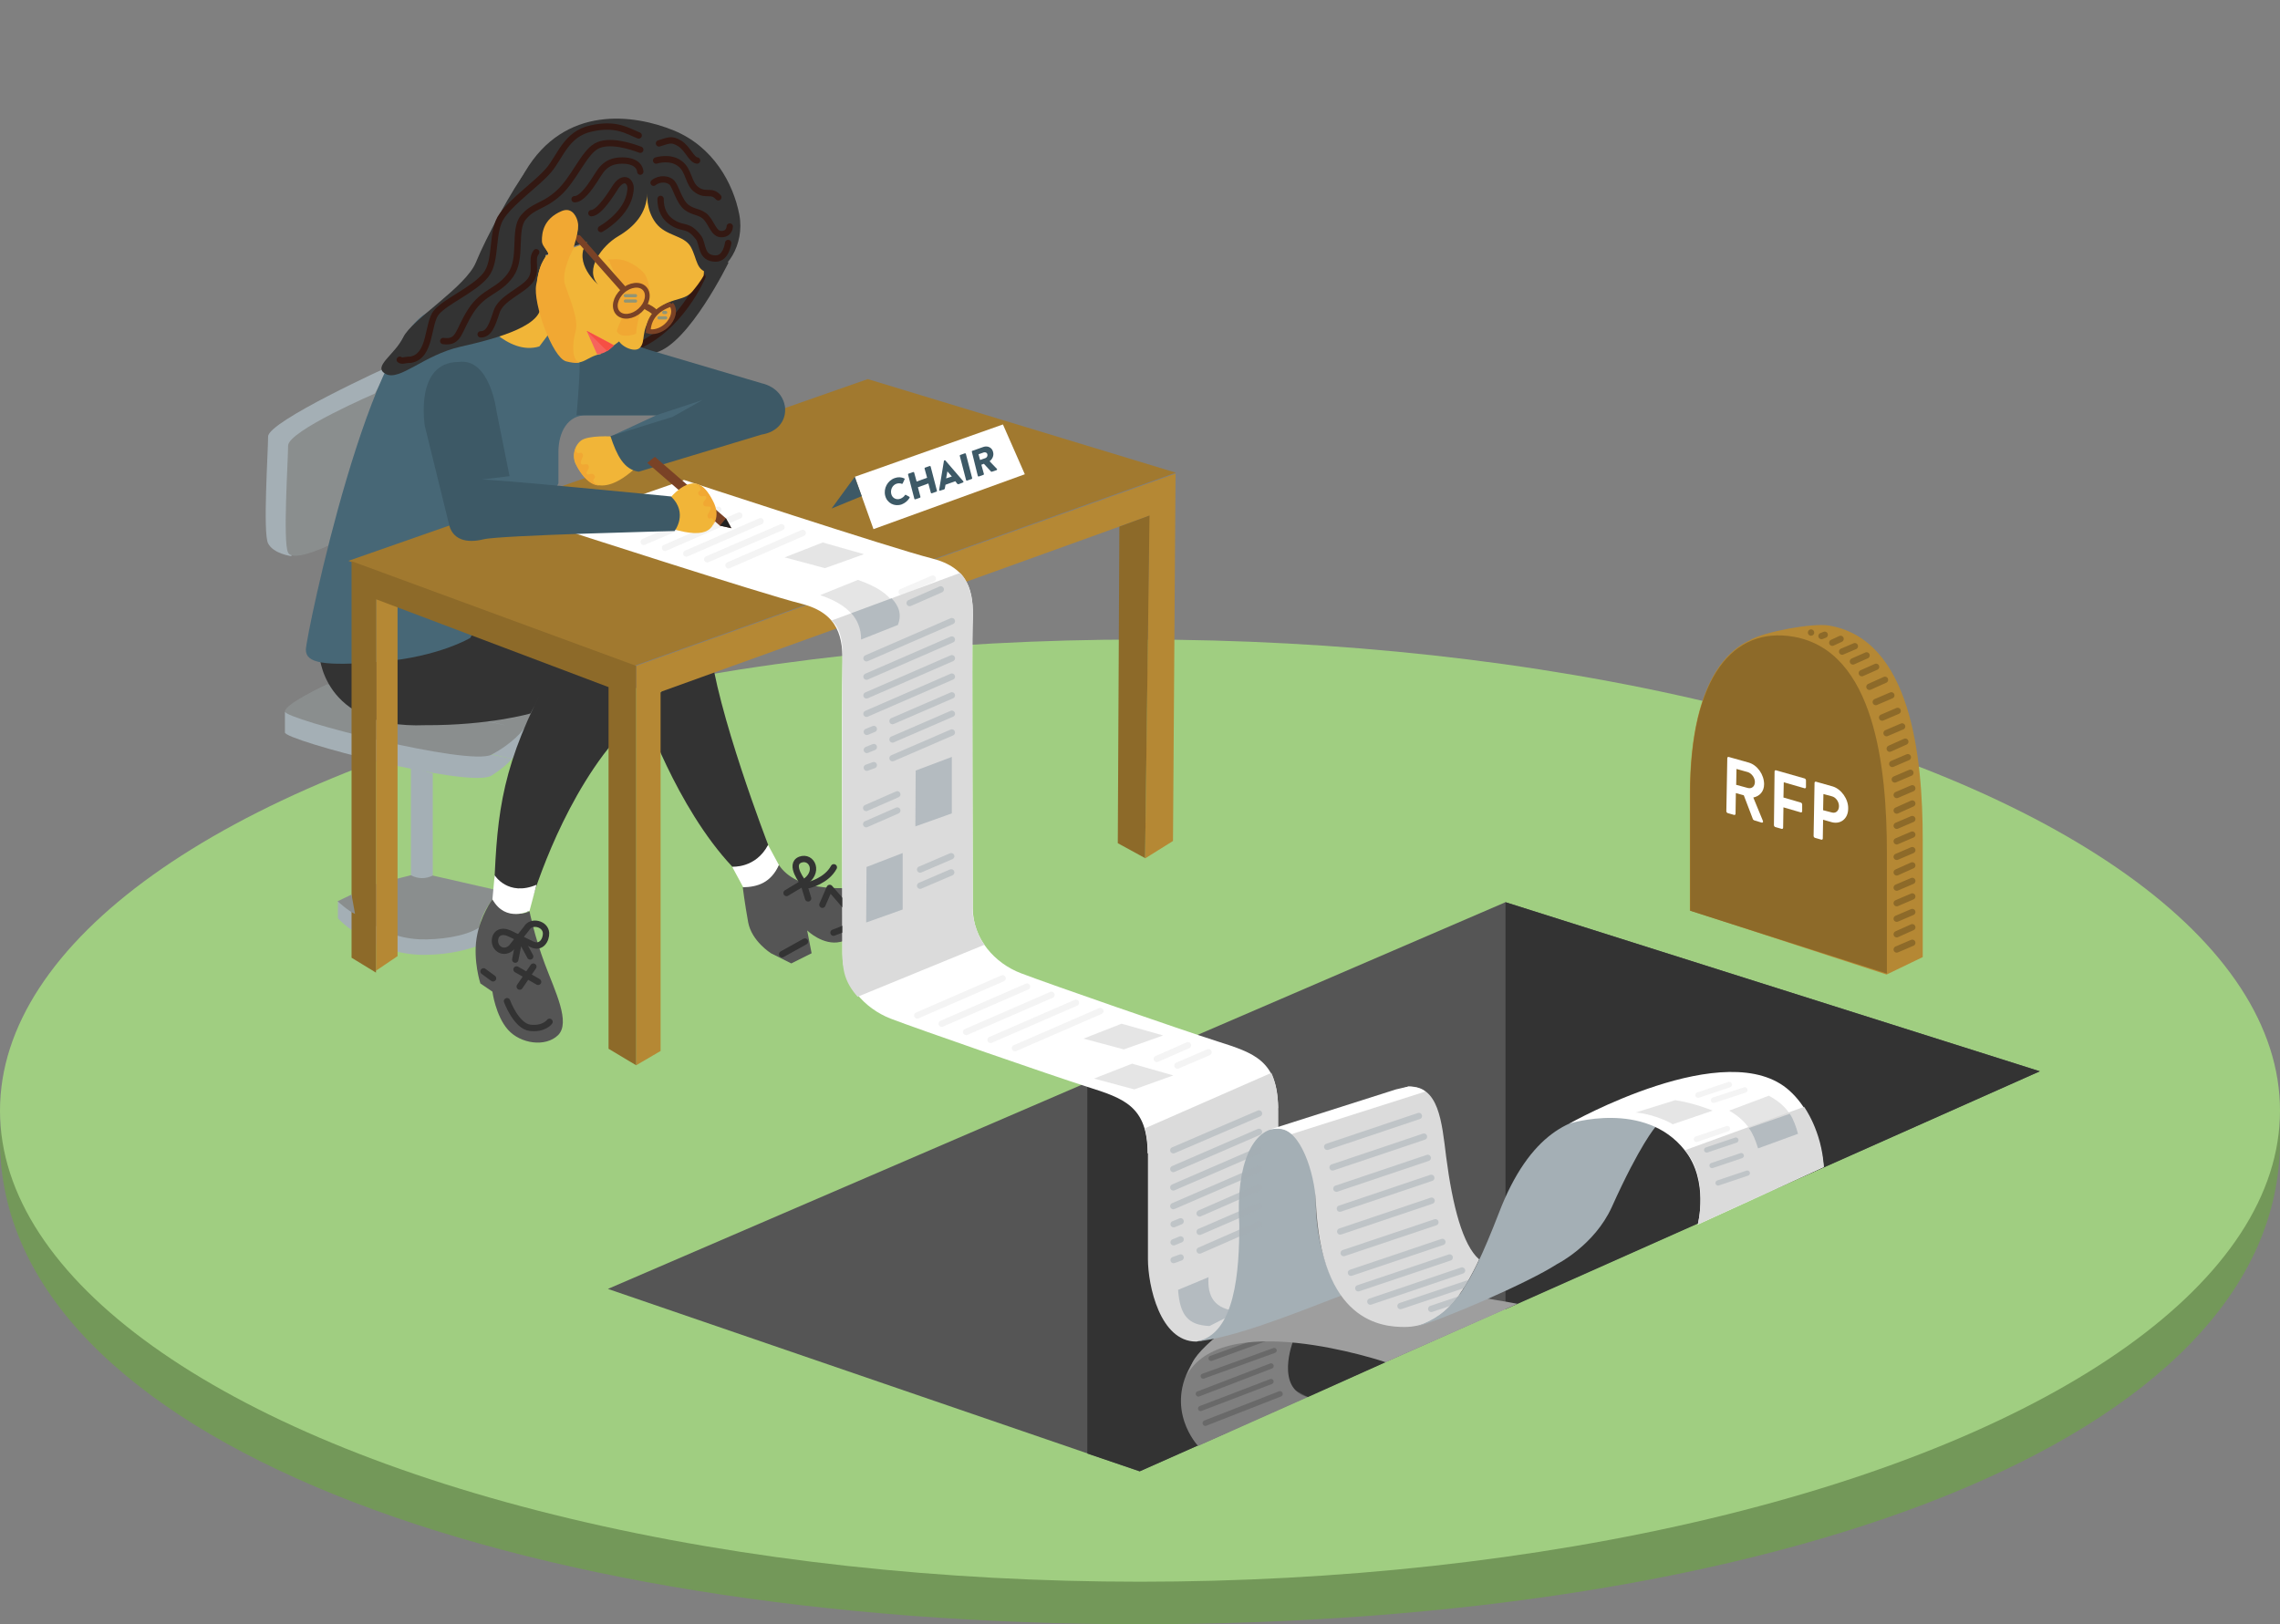 <?xml version="1.0" encoding="utf-8"?>
<!-- Generator: Adobe Illustrator 19.2.1, SVG Export Plug-In . SVG Version: 6.00 Build 0)  -->
<svg version="1.1" id="Layer_1" xmlns="http://www.w3.org/2000/svg" xmlns:xlink="http://www.w3.org/1999/xlink" x="0px" y="0px"
	 viewBox="0 0 718.6 512" style="enable-background:new 0 0 718.6 512;" xml:space="preserve">
<rect x="0" y="0" width="718.6" height="512" fill="#808080" stroke="none"/>
<style type="text/css">
	.st0{fill:#739859;}
	.st1{fill:#A0CE81;}
	.st2{fill:#555555;}
	.st3{fill:#333333;}
	.st4{fill:#7F7F7F;}
	.st5{opacity:0.5;fill:none;stroke:#555555;stroke-width:1.647;stroke-linecap:round;stroke-linejoin:round;stroke-miterlimit:10;}
	.st6{fill:none;stroke:#331812;stroke-width:2;stroke-linecap:round;stroke-linejoin:round;stroke-miterlimit:10;}
	.st7{fill:#A4AFB5;}
	.st8{fill:#8A8E8E;}
	.st9{fill:#F1B538;}
	.st10{fill:#476776;}
	.st11{fill:#FFFFFF;}
	.st12{fill:none;stroke:#333333;stroke-width:2;stroke-linecap:round;stroke-linejoin:round;stroke-miterlimit:10;}
	.st13{fill:#B58834;}
	.st14{fill:#A1792F;}
	.st15{fill:#8D6A29;}
	.st16{fill:#3D5966;}
	.st17{fill:none;stroke:#007AD9;stroke-width:2;stroke-linecap:round;stroke-linejoin:round;stroke-miterlimit:10;}
	.st18{fill:#007AD9;}
	.st19{fill:none;stroke:#7A4226;stroke-width:2;stroke-linecap:round;stroke-linejoin:round;stroke-miterlimit:10;}
	.st20{fill:#F1A833;stroke:#7A4226;stroke-width:1.5;stroke-miterlimit:10;}
	.st21{opacity:0.4;fill:#FAE8C3;stroke:#007AD9;stroke-linecap:round;stroke-miterlimit:10;}
	.st22{fill:#F1A833;}
	.st23{fill:#F6645C;}
	.st24{fill:#F64F44;}
	.st25{fill:#F8D71B;}
	.st26{fill:#F7F4E9;}
	.st27{fill:#DBDBDB;}
	.st28{opacity:0.7;fill:#A4AFB5;}
	.st29{fill:#9E9E9E;}
	.st30{fill:#FFFFFF;stroke:#007AD9;stroke-width:2;stroke-linecap:round;stroke-linejoin:round;stroke-miterlimit:10;}
	.st31{fill:none;stroke:#8D6A29;stroke-width:2;stroke-linecap:round;stroke-linejoin:round;stroke-miterlimit:10;}
	.st32{opacity:0.7;fill:#DBDBDB;}
	.st33{opacity:0.3;fill:none;stroke:#DBDBDB;stroke-width:2;stroke-linecap:round;stroke-linejoin:round;stroke-miterlimit:10;}
	.st34{opacity:0.5;fill:none;stroke:#A4AFB5;stroke-width:2;stroke-linecap:round;stroke-linejoin:round;stroke-miterlimit:10;}
	.st35{fill:#7A4226;}
	.st36{fill:#222222;}
	
		.st37{opacity:0.5;fill:none;stroke:#555555;stroke-width:1.697;stroke-linecap:round;stroke-linejoin:round;stroke-miterlimit:10;}
	
		.st38{opacity:0.5;fill:none;stroke:#555555;stroke-width:1.61;stroke-linecap:round;stroke-linejoin:round;stroke-miterlimit:10;}
	
		.st39{opacity:0.5;fill:none;stroke:#555555;stroke-width:1.648;stroke-linecap:round;stroke-linejoin:round;stroke-miterlimit:10;}
	
		.st40{opacity:0.5;fill:none;stroke:#555555;stroke-width:1.763;stroke-linecap:round;stroke-linejoin:round;stroke-miterlimit:10;}
	
		.st41{opacity:0.5;fill:none;stroke:#A4AFB5;stroke-width:1.663;stroke-linecap:round;stroke-linejoin:round;stroke-miterlimit:10;}
	
		.st42{opacity:0.3;fill:none;stroke:#DBDBDB;stroke-width:1.751;stroke-linecap:round;stroke-linejoin:round;stroke-miterlimit:10;}
</style>
<g>
	<path class="st0" d="M718.6,359.5c0,95.3-160.9,152.5-359.3,152.5S0,453.7,0,359.5c0-82,160.9-148.5,359.3-148.5
		S718.6,277.4,718.6,359.5z"/>
	<ellipse class="st1" cx="359.3" cy="350.1" rx="359.3" ry="148.5"/>
	<polygon class="st2" points="191.6,406.3 359.2,463.8 642.9,337.7 474.5,284.4 	"/>
	<polygon class="st3" points="474.5,412.7 474.5,284.4 642.9,337.7 	"/>
	<polygon class="st3" points="342.7,342.6 342.7,458.2 359.2,463.8 387.4,451.3 387.4,339.3 	"/>
	<polyline class="st3" points="412.2,440.4 436.7,429.4 409,418.2 396.8,432.2 	"/>
	<path class="st4" d="M376,429.3c-9.4,14.9,1.6,26.5,1.6,26.5l34.6-15.4c-10.4-2.7-4.7-17.5-4.7-17.5S383.8,417,376,429.3z"/>
	<line class="st5" x1="381.7" y1="428.2" x2="404.5" y2="419.9"/>
	<path class="st3" d="M229.6,82.8c0,0-12.4,25.4-22.8,28.3s-15-6.1-15-6.1l27.9-31.3"/>
	<path class="st6" d="M221.4,87.2c0,0-6.9,16.6-21.4,22.3"/>
	<path class="st7" d="M122.6,115.5c0,0-38.1,17.3-38.1,22.1s-1.7,30.4,0,33.7c1.7,3.3,7.3,4,7.3,4"/>
	<path class="st8" d="M118.5,123.9c0,0-27.7,11.9-27.7,16.6s-1.7,30.4,0,33.7c1.7,3.3,13.7-2.7,13.7-2.7"/>
	<polyline class="st9" points="153.6,98.7 166.5,83.4 182.7,81.9 174.9,104.7 165.7,113.3 148.4,103.2 153.6,98.7 	"/>
	<g>
		<polygon class="st7" points="152.4,220.6 137.6,226.1 133.6,233.1 161.4,239.2 172,224.4 		"/>
		<path class="st7" d="M89.8,230.9c0,2.5,58.3,17.8,65.1,13.6c4.7-3,6.5-5.3,6.5-5.3l-71.6-14.8C89.8,224.4,89.8,228.4,89.8,230.9z"
			/>
	</g>
	<path class="st8" d="M171.2,223.2l-23.8-4.1l-3.2,5.8l15.3,3.8l-56.4-13c0,0-13.3,6.1-13.3,8.6s58,17.3,65.1,13.6
		c7.1-3.8,10-7.9,10-7.9L171.2,223.2z"/>
	<path class="st3" d="M170.8,217.7c-13.6,26.4-14.3,41.5-15.2,66.3c0,0,0.1,3.7,10.9,3.4c0,0,7.4-27.6,23.6-49.4l7.3-9.4l-2.5-28.8
		l-56.7-2l-36.2,3.8l-1.4,4.3c0,0,0.6,24,33.4,22.7c20.2,0.1,33.2-3.7,33.2-3.7"/>
	<path class="st7" d="M159.4,293.8c0,0-9.4,7.2-25.8,7.2s-27.1-11.5-27.1-11.5v-5.4L159.4,293.8z"/>
	<path class="st10" d="M176,152.4v-9.9c0-6.1,2.8-11.8,9-11.6l21.8,0l13.6-5.2l-10.1,3.6l-17.9,8.3c2,6,5.2,9.5,9.8,10.3l37.7-10.7
		c10.2-1.6,9.7-14,0-16.2l-31.2-8.4c-9.7-5.7-21.9-6.6-36-7l-2.7,3.6c-10.1,3.1-19.4-9.9-19.4-9.9s-2.9-3.1-13.5-1.6
		c-20,3.3-40.7,102.9-40.7,107.1s5.4,5.3,23.6,3.8s28.2-7.5,28.2-7.5"/>
	<path class="st11" d="M242.1,266.4l3.4,6.3c0,0-3,9.7-11.3,6.9l-3.4-6.3L242.1,266.4z"/>
	<path class="st3" d="M223.7,202.8c1.9,20.8,18.4,63.5,18.4,63.5c-3.9,7.5-11.3,6.9-11.3,6.9c-17.7-18.8-28.1-49.5-28.1-49.5"/>
	<polygon class="st7" points="136.4,277.7 129.5,277.7 129.5,241.9 136.4,243.8 	"/>
	<path class="st8" d="M116,279.3l13.5-3.4c2.3,1.2,4.6,1.2,6.9,0.1l19.3,4.4l-0.1,2.7c0,0-3.7,4.2-4.6,9.3
		c-4.5,2.9-12.9,3.9-18.7,3.7c-14.8-0.7-21.4-11.1-21.4-12.2"/>
	<path class="st2" d="M245.5,272.7c5.5,8,18,7.7,28.2,6.9c10.2-0.8,9.4-3,11.6,1.9s-13.7,12.5-13.7,12.5s-1.2,1.6-6.7,2.9
		c-5.5,1.3-10.5-3.6-10.5-3.6l1.4,7.2l-6.4,3.2l-6.4-3.2c0,0-6.1-3.8-7.2-9.8c-1.1-6.1-1.7-11-1.7-11
		C238.8,279.6,242.9,278.3,245.5,272.7z"/>
	<polyline class="st12" points="247.9,281.5 253.2,278.3 254.7,283.2 	"/>
	<line class="st12" x1="246.5" y1="300.8" x2="253.7" y2="296.8"/>
	<polygon class="st13" points="200.5,209.9 200.5,335.8 208.2,331.3 208.2,218.1 362.2,162.6 360.9,270.6 369.7,265.1 370.5,149.3 	
		"/>
	<polygon class="st14" points="109.8,176.8 199.9,209.9 370.6,149 273.5,119.5 	"/>
	<polygon class="st11" points="275.3,166.8 269.4,150.3 316.1,133.8 323,149.5 	"/>
	<polyline class="st13" points="118.5,306 125.3,301.4 125.3,191.1 118.5,188.4 	"/>
	<polyline class="st15" points="360.9,270.5 352.3,265.8 352.8,166 362.3,162.5 	"/>
	<polyline class="st15" points="200.5,335.8 191.8,330.6 191.8,216.6 118.5,188.9 118.5,306.6 110.8,301.9 110.8,176.9 200.5,209.9 
			"/>
	<path class="st9" d="M199.9,147.9c-12.5,11.1-16.7,1.1-18.2-1.2s-0.9-6,1.4-7.8c2.3-1.8,10.1-1.3,10.1-1.3"/>
	<g>
		<path class="st16" d="M282,150.7c1.1-0.4,2.1-0.3,3,0.1c0.1,0.1,0.2,0.2,0.1,0.3l-0.6,1.3c-0.1,0.1-0.2,0.2-0.3,0.1
			c-0.5-0.2-1.1-0.2-1.7,0c-1.3,0.5-1.9,1.9-1.6,3.2c0.3,1.3,1.6,2,2.9,1.5c0.5-0.2,1.1-0.6,1.4-1.1c0.1-0.1,0.2-0.2,0.3-0.1
			l1.1,0.6c0.1,0.1,0.1,0.2,0.1,0.3c-0.6,1-1.5,1.7-2.5,2.1c-2.3,0.8-4.6-0.4-5.2-2.7C278.4,154,279.7,151.5,282,150.7z"/>
		<path class="st16" d="M286.2,149.6c0-0.1,0-0.3,0.2-0.3l1.4-0.5c0.1,0,0.2,0,0.3,0.1l0.8,2.9l3.3-1.2l-0.8-2.9
			c0-0.1,0-0.3,0.2-0.3l1.4-0.5c0.1,0,0.2,0,0.3,0.1l2,7.7c0,0.1,0,0.3-0.2,0.3l-1.4,0.5c-0.1,0-0.2,0-0.3-0.1l-0.8-3l-3.3,1.2
			l0.8,3c0,0.1,0,0.3-0.2,0.3l-1.4,0.5c-0.1,0-0.2,0-0.3-0.1L286.2,149.6z"/>
		<path class="st16" d="M296,154.4l1.5-9.1c0-0.1,0.1-0.2,0.2-0.2l0.1,0c0.1,0,0.2,0,0.2,0.1l5.6,6.5c0.1,0.1,0.1,0.3-0.1,0.4
			l-1.3,0.5c-0.2,0.1-0.3,0-0.5-0.1l-0.6-0.8l-3.1,1.1l-0.2,1.1c0,0.2-0.1,0.3-0.3,0.4l-1.3,0.4C296.1,154.7,295.9,154.5,296,154.4z
			 M300,150.2l-1.4-1.6l0,0l-0.4,2.2L300,150.2z"/>
		<path class="st16" d="M302.5,143.7c0-0.1,0-0.3,0.2-0.3l1.4-0.5c0.1,0,0.2,0,0.3,0.1l2,7.7c0,0.1,0,0.3-0.2,0.3l-1.4,0.5
			c-0.1,0-0.2,0-0.3-0.1L302.5,143.7z"/>
		<path class="st16" d="M306.3,142.4c0-0.1,0-0.3,0.2-0.3l3.4-1.2c1.4-0.5,2.8,0.2,3.1,1.6c0.3,1.1-0.2,2.2-1.1,2.9l2.3,2.4
			c0.1,0.1,0.1,0.3-0.1,0.4l-1.5,0.5c-0.1,0-0.2,0-0.2,0l-2.3-2.5l-0.8,0.3l0.8,2.9c0,0.1,0,0.3-0.2,0.3l-1.4,0.5
			c-0.1,0-0.2,0-0.3-0.1L306.3,142.4z M310.6,144.4c0.5-0.2,0.7-0.7,0.6-1.2c-0.1-0.5-0.6-0.7-1.1-0.6l-1.7,0.6l0.5,1.8L310.6,144.4
			z"/>
	</g>
	<path class="st17" d="M158.9,313"/>
	<path class="st12" d="M253.2,278.3c0,0-4.7-5.8-1-7.3C255.9,269.6,258.6,275.1,253.2,278.3z"/>
	<path class="st12" d="M254.9,279c0,0,5.6-1.3,7.9-5.6"/>
	<path class="st2" d="M155.2,283.5c0,0-3.9,5.2-5,12.3c-1.1,7.1,1.2,14.2,1.2,14.2l3.8,2.6c0,0,1,7.6,4.9,12
		c3.9,4.4,11.8,5.6,15.8,1.7c4-4-0.9-13.7-4.2-22.5c-3.3-8.8-4.8-16.5-4.8-16.5S160.1,290.6,155.2,283.5z"/>
	<path class="st12" d="M161.2,298.7l4.8-6.1c1.4-2.5,5.9-1.5,6.1,1.5c0.1,2.1-1.5,5.1-4.6,3.5l-6.8-3.3c-2.5-1.2-4.5-0.3-4.7,2
		C155.8,299.2,158.9,300.9,161.2,298.7z"/>
	<line class="st12" x1="169.6" y1="309.5" x2="162.8" y2="305.6"/>
	<line class="st12" x1="168.1" y1="304.7" x2="163.8" y2="311"/>
	<path class="st12" d="M159.8,315.6c0,0,2.9,7.9,7.3,8.4c4.4,0.5,6.1-1.9,6.1-1.9"/>
	<line class="st12" x1="152.4" y1="306.2" x2="155.4" y2="308.4"/>
	<polyline class="st12" points="162.4,302.5 163.8,295.4 167.1,301.5 	"/>
	<path class="st11" d="M166.9,287.1c0,0-7.5,3.9-11.7-3.6l0.7-7.6c0,0,4.2,6.8,13.2,3L166.9,287.1z"/>
	<path class="st16" d="M184.9,104.3c-4.5-0.3-2.2,3.1-2.2,9.8s-1,16.8-1,16.8l25.1,0l14.6-4.8l-9.4,5.3l-19.6,6.1
		c2,6,4.2,10.5,8.9,11.2l38.7-11.7c10.2-1.6,9.7-14,0-16.2l-35.1-10.4"/>
	<path class="st9" d="M197.3,105.7c0.6-0.1-5.8,4.8-7.1,5.4c-0.5,0.2-9.6-33-9.6-33l6.6-2.3"/>
	<path class="st18" d="M181.2,68.6"/>
	<path class="st9" d="M221.8,86.8c0,0,1.9-24.3-10.4-26.7c-12.3-2.3-29.3,18.5-29.3,18.5l12.7,27.7c-0.5,2.2,5.2,5.4,7,3.2
		c1.8-2.2,0-4.9,3.7-10.1c5.1-6.2,9.7-4,12.7-7.5C221.2,88.3,221.8,86.8,221.8,86.8"/>
	<path class="st3" d="M185,76.3c-4.6,6.6,3.5,13.4,3.5,13.4c-4.4-4.7,1.2-12.2,6.3-15.2c5.1-3,9-7.2,9.2-13.6c0,0-0.5,5.2,2.7,9.4
		s8.9,3.8,11,7.5s1.6,8,6.2,8.1c4.6,0.1,11-8.5,9.1-18.3s-8.2-21.4-20.7-26.5c-12.5-5.1-34.3-8.1-46.8,13s0,28.3,0,28.3"/>
	<path class="st6" d="M208.2,62.7c0,3.3,1.1,6,4.3,7.8c3.2,1.8,4.4,0.2,7.6,4.3c1.6,2,0.6,6.7,5.5,6.7c3.3,0,3.9-4.9,3.9-4.9"/>
	<path class="st6" d="M206,57.6c1.8-1.5,4.6-1.3,5.8,0c1.2,1.3,2.2,5.8,4.5,7.7c2.3,1.8,4.5,1.3,6.3,3.3s2.4,5.3,4.9,5.2
		c2.5-0.1,2.5-2.4,2.5-2.4"/>
	<path class="st6" d="M189.4,72.2c0,0,7.4-4.1,9-10.5c0.6-2.5,0.4-3.5-0.4-4.4s-2.4-0.7-3.9,1.5c-1.4,2.2-5.2,8.3-7.7,8.4"/>
	<path class="st6" d="M201.8,54.1c0,0,0-3.5-5.7-3.5c-5.7,0-7,3.7-8.8,6.3c-1.7,2.6-4.1,5.9-6.2,5.9"/>
	<path class="st9" d="M189.4,111.6c-4.9,0.7-6.3,5.2-11.8,0.7c-6.2-5.2-11.1-24.6-9.1-29.3s6-0.7,4-3.7s-2-5.7,0-8.7s6.7-4.7,8.7-2
		c2,2.7,0,7,0,7s-1,3.5,0,3.2s3-0.9,3-0.9s-1.7,2-1.2,5.6s4.5,7.1,4.5,7.1L189.4,111.6z"/>
	<path class="st19" d="M206.8,99.7c0,0,0.6-1.2-2.8-2.9"/>
	<path class="st20" d="M211.5,95.9c-4.5,1.5-7,4.3-7.2,8.5c1.6,0.5,3.9-0.1,5.7-1.7C212.3,100.6,213,97.6,211.5,95.9"/>
	<path class="st3" d="M172,80.8c0,0-4.6,6.6-1.9,14.1s-13.5,11.8-25,14.4c-11.5,2.6-19.1,10.9-23.5,8.6c-4.4-2.3,2.8-6,5.5-11.6
		c2.7-5.6,19.7-15.8,22.9-23.6C153.1,75,161.8,59,166,53.7"/>
	<line class="st21" x1="209.2" y1="98.5" x2="209.8" y2="98.5"/>
	<line class="st21" x1="207.7" y1="100.2" x2="209.8" y2="100.2"/>
	<path class="st22" d="M200.5,105.2c0,0,0.3-6.5,3-9.3c2.7-2.8,0.5-8.7-0.6-9.9c-1.1-1.2-4.7-4.4-9-4.3s-1.6,0.2-1.6,1.2
		c0,0.6,3.7,7.4,5.1,11.6c0.9,2.8-3.5,9.2-2.9,10.1C196,107,200.5,105.2,200.5,105.2z"/>
	<line class="st19" x1="182.3" y1="75.1" x2="197" y2="91.7"/>
	
		<ellipse transform="matrix(0.741 -0.672 0.672 0.741 -12.185 158.148)" class="st20" cx="198.9" cy="94.9" rx="5.7" ry="4.1"/>
	<line class="st21" x1="197.1" y1="93.2" x2="200.3" y2="93.2"/>
	<line class="st21" x1="197.1" y1="94.9" x2="200.3" y2="94.9"/>
	<path class="st23" d="M184.9,104.3c0.2,0,8.6,4.5,8.6,4.5s-2.1,2.7-5.3,2.9L184.9,104.3z"/>
	<polygon class="st24" points="184.9,104.3 191.4,110.7 193.5,108.9 	"/>
	<path class="st25" d="M179,113.3c-3-1.8-10-18.4-10-23.5"/>
	<path class="st22" d="M180.7,78.4c0,0-4,7.2-2.6,11.4s4.4,10.9,3.3,14.7c-1.1,3.8-1.2,9.3,1.3,9.7c0,0-0.9,0.6-4.3-0.3
		c-4.3-1.2-10.5-18.4-9.4-24.1c0.9-5,1.5-7.2,3.4-9.1c1.4-1.3-1.6-2.5-1.6-4.8c0-2.3,0.3-6.9,6.3-9.4c3.5-1.4,4.8,2.4,5,3.5
		C182.7,72.6,180.7,78,180.7,78.4z"/>
	<path class="st6" d="M206.8,50.6c0,0,4.3-1.4,7.4,0.9c3.1,2.2,2.6,6.5,5.5,8.4c2.9,2,4.5-0.2,6.7,2.3"/>
	<path class="st6" d="M201.8,47.2c-2.9-1.1-9.9-3.4-13.9-1.1s-7,10.4-11.9,14.8c-4.9,4.4-7.8,3.7-11.1,7.7c-3.2,4-0.2,12.8-4,18.1
		s-8.4,5-12.5,11.3c-4.1,6.3-3.5,10.2-8.7,9.5"/>
	<path class="st6" d="M169,79.5c-1.9,2.4,0.6,5.9-2,9.1s-9.1,5.4-10.5,9.7s-2.4,7.1-5,7.1"/>
	<path class="st6" d="M207.7,45.2c3.2-1,4-1.5,6.5,0c2.5,1.5,3.7,5.2,5.5,5.4"/>
	<path class="st6" d="M201.3,42.7c-3.5-1.4-7.1-4-15-2.2c-7.9,1.7-9.7,8.9-13.4,13.2s-11,9.2-14.6,14.2c-3.7,4.9-1.5,14.2-5.2,18.8
		s-12.5,8.2-15.5,11.7s-1.6,13.9-8.2,15c-2,0-2.6,0.6-3.4,0"/>
	<path class="st26" d="M180.3,145.4"/>
	<path class="st22" d="M182.1,140c-0.7,0.7-0.6,2.1-0.4,2.5c0.9,1,1.4-0.6,2,0.8c0.3,0.7-0.9,1.9-0.6,2.8c0.3,0.9,1.9-0.4,2.4,0.7
		c0.5,1-0.9,1.7-0.6,2.5s1.6-0.6,2.4,0.5c0.8,1.1-0.8,1.1-0.2,2.1s1.8,1.1,1.8,1.1s-2.8,0.6-6.2-4.5
		C179.2,143.4,182.1,140,182.1,140z"/>
	<path class="st11" d="M174.5,165.6l41.1-14.3c0,0,66,21.7,78,24.7s13.3,10.8,13,19.6s0,81,0,90.7s7,17.4,15.2,20.5
		c8.6,3.3,50.7,17.9,62,21.5c11.3,3.6,19,6,19,21l-41.1,14.3c0-15-7.7-17.4-19-21c-11.3-3.6-53.4-18.2-62-21.5
		c-8.2-3.2-15.2-10.8-15.2-20.5c0-9.7-0.3-82,0-90.7s-1-16.6-13-19.6s-76-23.7-76-23.7"/>
	<path class="st27" d="M400.7,338.2l-39.9,17.5c0,0,1,3.2,1,7.9c0,10.3,0,27.6,0,33.3c0,8.3,3.8,26,15.2,26
		c6.5-0.9,26-8.3,42.5-14.2c0,0-16.6-6.8-16.6-19.5c0-8.6,0-27.4,0-38.8C402.9,342.5,400.7,338.2,400.7,338.2z"/>
	<path class="st28" d="M371.3,406.6l9.6-4c-0.4,5.8,1.6,10.3,9.6,10.7l-9.3,4.7C374.4,417.7,371.9,414.6,371.3,406.6z"/>
	<path class="st29" d="M373.2,435.2c10.1-23.9,63.5-5.8,63.5-5.8l41.6-18.4c0,0-54-10.3-68.7-5c-14.7,5.3-30.9,17.6-33.7,23.4"/>
	<path class="st7" d="M402.8,355.7c-7.6,0-13.4,10.7-12.2,30.4c0,14.4-1.2,34.6-13.6,36.8c11.7-1.2,28.9-8,45.7-14.5
		c0,0-8-11.2-8-29.9C414.7,359.3,409.4,355.7,402.8,355.7z"/>
	<path class="st27" d="M402.8,355.7l41.1-13.2c9.6-0.3,10.5,11,11.9,22.2c2,15.4,5.2,27.8,10.4,32.3c-5.1,10.8-11.6,21.3-23.5,21.3
		c-7,0-26.5-1.4-28-39.8C414.3,370.1,410,355.7,402.8,355.7z"/>
	<path class="st11" d="M400.1,356.1l39.9-12.7l3.9-0.9c0,0,3.6,0,5.3,1.6l-42.1,13.4C405,355.7,402.9,355.5,400.1,356.1z"/>
	<path class="st8" d="M110.8,282l-4.4,2.1c0,0,3.5,3.2,5.5,4"/>
	<path class="st30" d="M132.9,277.9"/>
	<polyline class="st12" points="259.2,285.2 261.5,279.9 266.1,285.2 	"/>
	<path class="st12" d="M262.7,294c0,0,9.5-3.3,15.2-8"/>
	<path class="st13" d="M606,264.8c0-26.6-3.8-63.2-29.5-67.6c-5-0.9-20.4,1.9-25,4.6l0.1,0c-11.5,5.1-19,20.9-19,48.9
		c0,15.5,0,36.3,0,36.3l62,20.2l11.4-5.5C606,301.7,606,290.4,606,264.8z"/>
	<polyline class="st16" points="269.4,150.3 262.1,160.3 271.6,156.4 	"/>
	<g>
		<line class="st31" x1="597.8" y1="299.3" x2="602.7" y2="297.2"/>
		<line class="st31" x1="597.8" y1="294.5" x2="602.7" y2="292.3"/>
		<line class="st31" x1="597.8" y1="289.6" x2="602.7" y2="287.5"/>
		<line class="st31" x1="597.8" y1="284.7" x2="602.7" y2="282.6"/>
		<line class="st31" x1="597.8" y1="279.8" x2="602.7" y2="277.7"/>
		<line class="st31" x1="597.8" y1="275" x2="602.7" y2="272.8"/>
		<line class="st31" x1="597.8" y1="270.1" x2="602.7" y2="268"/>
		<line class="st31" x1="597.8" y1="265.2" x2="602.7" y2="263.1"/>
		<line class="st31" x1="597.8" y1="260.3" x2="602.7" y2="258.2"/>
		<line class="st31" x1="597.8" y1="255.5" x2="602.7" y2="253.3"/>
		<line class="st31" x1="597.8" y1="250.6" x2="602.7" y2="248.5"/>
		<line class="st31" x1="597.2" y1="245.7" x2="602.1" y2="243.6"/>
		<line class="st31" x1="596.4" y1="240.8" x2="601.3" y2="238.7"/>
		<line class="st31" x1="595.6" y1="236" x2="600.5" y2="233.8"/>
		<line class="st31" x1="599.5" y1="229" x2="594.6" y2="231.1"/>
		<line class="st31" x1="593.2" y1="226.2" x2="598.1" y2="224.1"/>
		<line class="st31" x1="591.2" y1="221.3" x2="596.1" y2="219.2"/>
		<line class="st31" x1="589.2" y1="216.5" x2="594.1" y2="214.3"/>
		<line class="st31" x1="586.8" y1="212.2" x2="591.3" y2="210.2"/>
		<line class="st31" x1="584" y1="208.5" x2="588.3" y2="206.6"/>
		<line class="st31" x1="580.6" y1="205.4" x2="584.6" y2="203.7"/>
		<line class="st31" x1="577.5" y1="202.6" x2="580.1" y2="201.4"/>
		<line class="st31" x1="574.1" y1="200.5" x2="575.1" y2="200.1"/>
		<line class="st31" x1="570.8" y1="199.4" x2="570.8" y2="199.4"/>
	</g>
	<path class="st15" d="M532.7,287.1c0,0,0-21.4,0-36.8c0-37.3,13.8-52.8,32.5-49.6c25.7,4.4,29.5,41.3,29.5,68.1
		c0,25.8,0,38.1,0,38.1L532.7,287.1z"/>
	<g>
		<path class="st11" d="M544.4,239c0-0.3,0.2-0.4,0.4-0.4l6.4,1.8c2.7,0.8,4.8,3.8,4.8,6.8c0,2.3-1.4,3.8-3.4,4.2l3,7.3
			c0.2,0.4,0,0.7-0.4,0.6l-2.3-0.7c-0.2-0.1-0.3-0.2-0.4-0.3l-2.9-7.6l-2.5-0.7l-0.1,6.5c0,0.3-0.2,0.4-0.4,0.4l-2.1-0.6
			c-0.2-0.1-0.4-0.3-0.4-0.6L544.4,239z M550.9,248.4c1.2,0.3,2.2-0.5,2.2-1.9c0-1.3-1-2.7-2.2-3.1l-3.6-1l-0.1,5L550.9,248.4z"/>
		<path class="st11" d="M559.3,243.2c0-0.3,0.2-0.4,0.4-0.4l9.1,2.6c0.2,0.1,0.4,0.3,0.4,0.6l0,2.1c0,0.3-0.2,0.4-0.4,0.4l-6.6-1.9
			l-0.1,4.8l5.5,1.6c0.2,0.1,0.4,0.3,0.4,0.6l0,2.1c0,0.3-0.2,0.4-0.4,0.4l-5.5-1.6l-0.1,6.4c0,0.3-0.2,0.4-0.4,0.4l-2.1-0.6
			c-0.2-0.1-0.4-0.3-0.4-0.6L559.3,243.2z"/>
		<path class="st11" d="M571.9,246.8c0-0.3,0.2-0.4,0.4-0.4l5.3,1.5c2.7,0.8,5,4,4.9,7c0,3.1-2.3,5-5.1,4.3l-2.8-0.8l-0.1,5.9
			c0,0.3-0.2,0.4-0.4,0.4l-2.1-0.6c-0.2-0.1-0.4-0.3-0.4-0.6L571.9,246.8z M577.3,256.1c1.3,0.4,2.3-0.5,2.3-2c0-1.4-1-2.8-2.3-3.1
			l-2.6-0.7l-0.1,5.1L577.3,256.1z"/>
	</g>
	<path class="st17" d="M226.4,266.6"/>
	<path class="st32" d="M258.5,187.6c5.2,1.8,12.9,5.3,12.9,14L283,197c0-5.1-0.6-10-12.6-14.2L258.5,187.6z"/>
	<polygon class="st32" points="247.3,175.7 259.3,171 272.3,174.7 260,179.1 	"/>
	<polygon class="st32" points="341.5,327.4 353.5,322.7 366.6,326.4 354.2,330.8 	"/>
	<polygon class="st32" points="344.8,340 356.8,335.3 369.8,339 357.5,343.4 	"/>
	<path class="st11" d="M402.8,349.3"/>
	<path class="st27" d="M262.1,195.6l40.5-15c5.4,5.4,3.8,16.4,3.8,16.4l0.2,91.2c0,0,0.8,6.1,3.7,9.6l-40,16.4
		c-4-4.5-4.8-8.4-4.8-13.7c0-5.3,0-95.1,0-95.1S265.8,198.6,262.1,195.6z"/>
	<polygon class="st28" points="288.6,242.9 300,238.6 300,256.4 288.5,260.5 	"/>
	<polygon class="st28" points="273.1,273.3 284.5,268.9 284.5,286.7 273,290.8 	"/>
	<g>
		<line class="st33" x1="202.9" y1="170.8" x2="226.4" y2="160.7"/>
		<line class="st33" x1="209.6" y1="172.7" x2="233" y2="162.5"/>
		<line class="st33" x1="216.3" y1="174.5" x2="239.7" y2="164.3"/>
		<line class="st33" x1="222.9" y1="176.3" x2="246.3" y2="166.2"/>
		<line class="st33" x1="229.6" y1="178.2" x2="253" y2="168"/>
		<line class="st34" x1="273.1" y1="207.5" x2="300" y2="195.8"/>
		<line class="st33" x1="289.1" y1="320.1" x2="316" y2="308.4"/>
		<line class="st33" x1="296.8" y1="322.7" x2="323.7" y2="311"/>
		<line class="st33" x1="304.5" y1="325.3" x2="331.4" y2="313.6"/>
		<line class="st33" x1="312.2" y1="327.8" x2="339.1" y2="316.1"/>
		<line class="st33" x1="319.9" y1="330.4" x2="346.8" y2="318.7"/>
		<line class="st33" x1="284.2" y1="186.6" x2="294" y2="182.4"/>
		<line class="st33" x1="364.6" y1="333.8" x2="374.4" y2="329.5"/>
		<line class="st33" x1="371.1" y1="335.9" x2="380.9" y2="331.7"/>
		<line class="st34" x1="286.7" y1="190.1" x2="296.5" y2="185.8"/>
		<line class="st34" x1="273" y1="254.7" x2="282.8" y2="250.4"/>
		<line class="st34" x1="273" y1="259.8" x2="282.8" y2="255.5"/>
		<line class="st34" x1="290" y1="274.1" x2="299.8" y2="269.9"/>
		<line class="st34" x1="290" y1="279.2" x2="299.8" y2="275"/>
		<line class="st34" x1="273.1" y1="213.3" x2="300" y2="201.6"/>
		<line class="st34" x1="273.1" y1="219.2" x2="300" y2="207.5"/>
		<line class="st34" x1="273.1" y1="225" x2="300" y2="213.3"/>
		<line class="st34" x1="281.3" y1="227.3" x2="300" y2="219.2"/>
		<line class="st34" x1="281.3" y1="233.1" x2="300" y2="225"/>
		<line class="st34" x1="281.3" y1="239" x2="300" y2="230.9"/>
		<line class="st34" x1="273.2" y1="230.7" x2="275.4" y2="229.8"/>
		<line class="st34" x1="273.2" y1="236.4" x2="275.4" y2="235.5"/>
		<line class="st34" x1="273.2" y1="242" x2="275.4" y2="241.2"/>
		<line class="st34" x1="369.8" y1="362.6" x2="396.8" y2="351"/>
		<line class="st34" x1="369.8" y1="368.5" x2="396.8" y2="356.8"/>
		<line class="st34" x1="418.3" y1="361.5" x2="447.2" y2="351.8"/>
		<line class="st34" x1="420" y1="368" x2="448.8" y2="358.3"/>
		<line class="st34" x1="421.2" y1="374.7" x2="450" y2="365"/>
		<line class="st34" x1="422.3" y1="381" x2="451.1" y2="371.3"/>
		<line class="st34" x1="422.4" y1="388.2" x2="451.2" y2="378.5"/>
		<line class="st34" x1="423.5" y1="395" x2="452.4" y2="385.3"/>
		<line class="st34" x1="425.8" y1="401.2" x2="454.6" y2="391.5"/>
		<line class="st34" x1="428.1" y1="406.1" x2="456.9" y2="396.4"/>
		<line class="st34" x1="431.9" y1="410.3" x2="460.8" y2="400.5"/>
		<line class="st34" x1="441.4" y1="411.7" x2="470.3" y2="402"/>
		<line class="st34" x1="451.1" y1="412.6" x2="479.9" y2="402.9"/>
		<line class="st34" x1="369.8" y1="374.3" x2="396.8" y2="362.6"/>
		<line class="st34" x1="369.8" y1="380.2" x2="396.8" y2="368.5"/>
		<line class="st34" x1="378.1" y1="382.5" x2="396.8" y2="374.3"/>
		<line class="st34" x1="378.1" y1="388.3" x2="396.8" y2="380.2"/>
		<line class="st34" x1="378.1" y1="394.2" x2="396.8" y2="386"/>
		<line class="st34" x1="369.9" y1="385.9" x2="372.1" y2="385"/>
		<line class="st34" x1="369.9" y1="391.6" x2="372.1" y2="390.7"/>
		<line class="st34" x1="369.9" y1="397.2" x2="372.1" y2="396.4"/>
	</g>
	<path class="st28" d="M268.3,193.3c1.9,2.1,3.1,4.8,3.1,8.3L283,197c1.2-3.1,0.5-5.8-2-8.4L268.3,193.3z"/>
	<path class="st7" d="M446.4,418.2c8.3-2.2,35.2-13.8,44.3-19.7c0,0,11.8-5.9,17.3-18c8.9-19.8,13.8-25.3,13.8-25.3
		s-4.2-3.5-15.2-3.5s-24.5,5.3-34.2,30.7C462.4,408.2,457.4,414.1,446.4,418.2z"/>
	<path class="st11" d="M494.6,354.2c0,0,49.9-28.3,69.5-10.3c9.7,8.8,10.7,24,10.7,24L535.1,386c0,0,3.6-13.7-4.1-23.4
		C518.4,346.6,494.6,354.2,494.6,354.2z"/>
	<path class="st27" d="M531,362.6l37.6-13.7c0,0,5.6,7.6,6.2,18.9L535.1,386C535.1,386,538.8,371.3,531,362.6z"/>
	<polygon class="st35" points="213.9,150.5 206.4,144 204,145.9 226.9,165.7 230.5,166.5 228.8,163.4 	"/>
	<path class="st9" d="M209,159.7c0,0,5.2-7.7,9.9-7.3s6.4,8.2,6.4,8.2c0.7,6.1-2.3,9.5-13.4,6.1"/>
	<path class="st22" d="M224.2,166.2c0.8-0.6,0.9-2,0.7-2.4c-0.8-1.1-1.5,0.4-1.9-1c-0.2-0.8,1.1-1.8,1-2.7s-1.9,0.1-2.3-1
		s1.1-1.6,0.9-2.4c-0.2-0.9-1.7,0.4-2.4-0.8c-0.7-1.2,1-0.9,0.5-2.1c-0.5-1.1-1.7-1.3-1.7-1.3s2.8-0.2,5.6,5.2
		C227.6,163.1,224.2,166.2,224.2,166.2z"/>
	<polygon class="st36" points="226.9,165.7 228.8,163.4 230.5,166.5 	"/>
	<path class="st16" d="M133.9,134.3l7.5,30.5c1,5.5,5.8,6.5,11,5.2s60.2-2.6,60.2-2.6s4.4-5.6-1.1-10.9c0,0-59-5.8-60-5.3l9.1-1.1
		l-4.1-20.4c0,0-2-17-12-15.6C130.5,114.2,133.9,134.3,133.9,134.3z"/>
	<line class="st37" x1="377.7" y1="439.4" x2="400.6" y2="430.6"/>
	<line class="st38" x1="379.2" y1="433.8" x2="401.6" y2="425.7"/>
	<line class="st39" x1="378.4" y1="444" x2="400.6" y2="435.5"/>
	<line class="st40" x1="379.9" y1="448.6" x2="403.4" y2="439.4"/>
	<path class="st32" d="M515.5,350.7l12.5-3.9c6,0.9,11.8,3.3,11.8,3.3l-12.6,4.3C524.7,352.8,519.1,350.9,515.5,350.7z"/>
	<path class="st32" d="M545,350.1l12.5-4.7c6,3.3,7.7,6.8,9.2,12l-12.6,4.6C552.6,356.7,550.2,353.1,545,350.1z"/>
	<path class="st28" d="M564.1,351.1c1.2,1.8,1.9,3.9,2.6,6.3l-12.6,4.6c-0.8-2.6-1.6-4.6-2.9-6.4L564.1,351.1z"/>
	<line class="st41" x1="537.9" y1="362.5" x2="547.1" y2="359.4"/>
	<line class="st41" x1="539.6" y1="367.4" x2="548.8" y2="364.3"/>
	<line class="st41" x1="541.5" y1="372.9" x2="550.7" y2="369.8"/>
	<line class="st42" x1="534.7" y1="359.1" x2="544.4" y2="355.8"/>
	<line class="st42" x1="535.2" y1="345.2" x2="545" y2="341.9"/>
	<line class="st42" x1="540.1" y1="346.8" x2="549.9" y2="343.6"/>
</g>
</svg>
